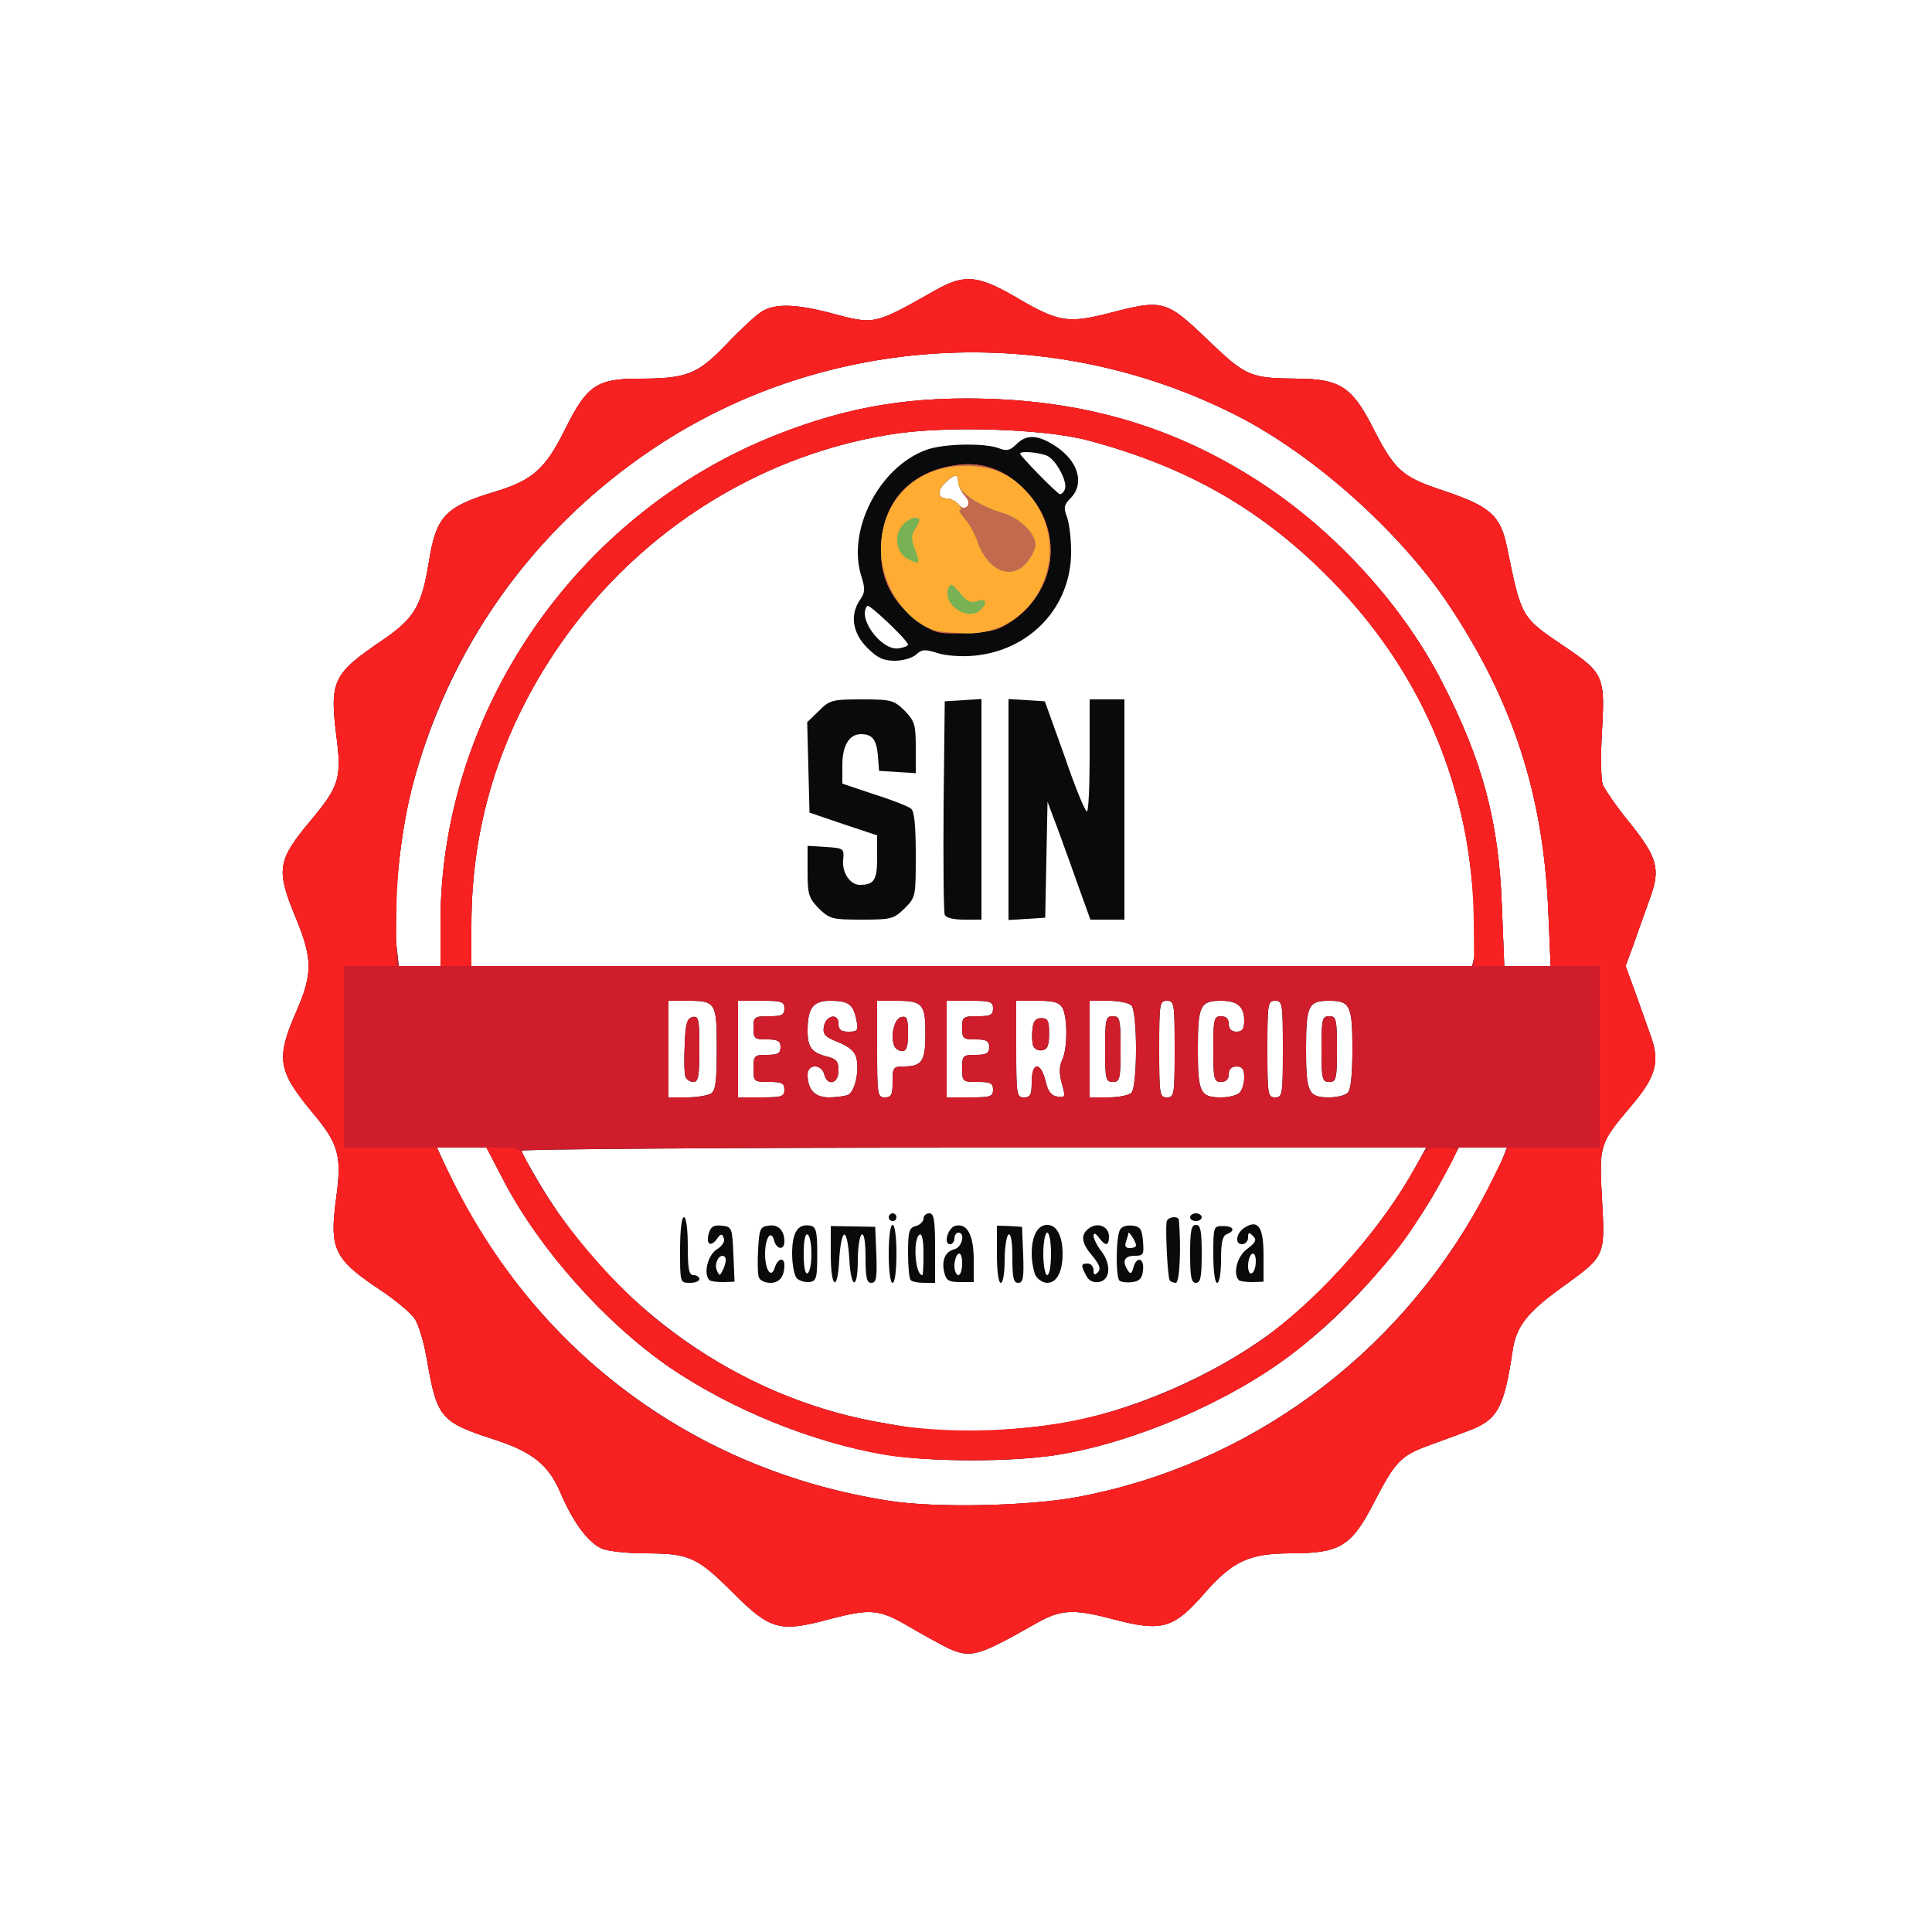 <!DOCTYPE svg PUBLIC "-//W3C//DTD SVG 20010904//EN" "http://www.w3.org/TR/2001/REC-SVG-20010904/DTD/svg10.dtd">
<svg version="1.0" xmlns="http://www.w3.org/2000/svg" width="500px" height="500px" viewBox="0 0 5000 5000" preserveAspectRatio="xMidYMid meet">
<g id="layer101" fill="#090a0b" stroke="none">
 <path d="M2455 4266 c-16 -8 -61 -32 -100 -55 -80 -47 -100 -49 -211 -20 -127 34 -151 27 -248 -70 -92 -92 -113 -101 -227 -101 -42 0 -90 -5 -108 -11 -36 -13 -77 -67 -111 -147 -31 -72 -73 -105 -172 -137 -136 -44 -147 -56 -172 -200 -8 -49 -23 -100 -34 -114 -10 -14 -47 -45 -81 -68 -127 -84 -139 -108 -121 -242 15 -109 7 -140 -60 -220 -92 -111 -97 -141 -41 -268 40 -93 40 -133 -4 -239 -51 -123 -47 -147 37 -248 77 -92 83 -112 68 -226 -17 -138 -7 -157 118 -242 84 -57 103 -88 122 -204 19 -119 42 -143 176 -183 93 -29 126 -58 177 -161 56 -113 82 -130 191 -130 123 0 151 -11 225 -88 35 -37 76 -75 90 -84 34 -23 88 -22 180 2 116 31 111 32 274 -60 75 -42 110 -38 216 25 100 58 127 62 229 36 142 -37 149 -35 256 67 101 97 111 101 236 102 106 1 138 21 190 121 60 118 77 133 189 170 118 40 144 63 161 145 37 181 36 181 144 254 106 71 110 79 102 220 -4 67 -3 127 2 141 6 13 35 56 66 94 76 94 84 123 56 200 -12 33 -31 86 -42 118 l-21 57 23 63 c12 34 31 86 41 115 26 70 15 109 -52 187 -80 95 -81 99 -73 240 8 147 9 145 -103 226 -88 63 -119 101 -128 162 -23 153 -39 182 -118 211 -23 9 -68 25 -100 37 -72 26 -87 42 -143 151 -57 110 -87 128 -214 128 -106 0 -149 20 -220 100 -83 96 -112 104 -241 70 -102 -27 -134 -25 -199 12 -148 84 -167 90 -225 64z m330 -391 c443 -82 828 -363 1048 -765 20 -36 43 -82 52 -102 l15 -38 -62 0 -63 0 -40 77 c-87 166 -236 340 -394 459 -161 122 -405 227 -604 259 -117 19 -326 19 -442 0 -190 -31 -400 -116 -563 -227 -165 -114 -333 -302 -426 -478 l-47 -90 -64 0 -64 0 22 48 c219 471 636 786 1147 866 119 19 358 14 485 -9z m-40 -191 c180 -30 393 -122 544 -234 140 -105 284 -270 370 -422 l32 -58 -1170 0 c-644 0 -1171 4 -1171 8 0 5 22 45 49 90 192 319 511 545 866 611 61 11 128 22 150 25 64 6 233 -4 330 -20z m-905 -854 c12 -7 15 -32 15 -115 0 -121 -2 -125 -77 -125 l-48 0 0 125 0 125 48 0 c26 0 54 -5 62 -10z m190 -10 c0 -17 -7 -20 -40 -20 -39 0 -40 -1 -40 -35 0 -33 2 -35 35 -35 28 0 35 -4 35 -20 0 -16 -7 -20 -35 -20 -32 0 -35 -2 -35 -30 0 -28 2 -30 40 -30 33 0 40 -3 40 -20 0 -18 -7 -20 -60 -20 l-60 0 0 125 0 125 60 0 c53 0 60 -2 60 -20z m164 14 c18 -7 31 -63 22 -97 -4 -16 -19 -29 -47 -40 -33 -13 -40 -20 -37 -39 4 -30 38 -38 38 -9 0 16 6 21 26 21 24 0 26 -3 20 -32 -8 -39 -20 -48 -68 -48 -44 0 -58 19 -58 78 0 43 11 57 53 67 22 6 27 13 27 36 0 34 -29 41 -37 9 -7 -27 -43 -27 -43 1 0 39 19 59 55 59 18 0 40 -3 49 -6z m116 -34 c0 -37 2 -40 28 -40 48 0 57 -13 57 -85 0 -77 -7 -85 -77 -85 l-48 0 0 125 c0 118 1 125 20 125 17 0 20 -7 20 -40z m260 20 c0 -17 -7 -20 -40 -20 -39 0 -40 -1 -40 -35 0 -33 2 -35 35 -35 28 0 35 -4 35 -20 0 -16 -7 -20 -35 -20 -32 0 -35 -2 -35 -30 0 -28 2 -30 40 -30 33 0 40 -3 40 -20 0 -18 -7 -20 -60 -20 l-60 0 0 125 0 125 60 0 c53 0 60 -2 60 -20z m100 -20 c0 -52 23 -54 36 -2 6 27 15 38 31 40 20 3 21 1 11 -34 -7 -26 -7 -44 1 -61 14 -30 14 -108 1 -134 -9 -15 -22 -19 -65 -19 l-55 0 0 125 c0 118 1 125 20 125 17 0 20 -7 20 -40z m258 28 c16 -16 16 -210 0 -226 -7 -7 -34 -12 -60 -12 l-48 0 0 125 0 125 48 0 c26 0 53 -5 60 -12z m112 -113 c0 -118 -1 -125 -20 -125 -19 0 -20 7 -20 125 0 118 1 125 20 125 19 0 20 -7 20 -125z m168 113 c7 -7 12 -25 12 -40 0 -21 -5 -28 -20 -28 -13 0 -20 7 -20 20 0 13 -7 20 -20 20 -18 0 -20 -7 -20 -85 0 -78 2 -85 20 -85 13 0 20 7 20 20 0 13 7 20 20 20 15 0 20 -7 20 -28 0 -37 -17 -52 -60 -52 -54 0 -60 12 -60 125 0 113 6 125 60 125 20 0 41 -5 48 -12z m112 -113 c0 -118 -1 -125 -20 -125 -19 0 -20 7 -20 125 0 118 1 125 20 125 19 0 20 -7 20 -125z m168 113 c8 -8 12 -48 12 -113 0 -113 -6 -125 -60 -125 -54 0 -60 12 -60 125 0 113 6 125 60 125 20 0 41 -5 48 -12z m-2348 -440 c0 -547 352 -1058 868 -1262 192 -76 356 -102 572 -93 261 12 482 83 693 223 189 126 358 313 458 507 106 206 148 362 156 585 l6 152 60 0 60 0 -6 -142 c-13 -303 -92 -545 -259 -795 -127 -189 -350 -388 -550 -489 -480 -243 -1059 -211 -1503 84 -317 211 -537 521 -631 889 -29 115 -48 305 -39 391 l7 62 54 0 54 0 0 -112z m2676 86 c9 -35 -4 -210 -22 -308 -48 -254 -161 -471 -342 -658 -180 -186 -377 -300 -639 -369 -115 -30 -374 -38 -513 -14 -352 58 -667 265 -867 567 -142 215 -213 448 -213 701 l0 107 1295 0 1295 0 6 -26z"/>
 <path d="M1760 3235 c0 -50 4 -85 10 -85 6 0 10 32 10 75 0 60 3 75 15 75 8 0 15 5 15 10 0 6 -11 10 -25 10 -25 0 -25 -1 -25 -85z"/>
 <path d="M1836 3313 c-16 -16 -5 -63 18 -79 15 -9 23 -21 19 -30 -4 -12 -8 -12 -18 3 -17 22 -29 12 -20 -17 5 -16 13 -20 33 -18 26 3 27 5 30 74 l3 71 -30 1 c-16 0 -32 -2 -35 -5z m40 -60 c-12 -12 -29 15 -21 34 7 17 8 16 18 -5 5 -12 7 -25 3 -29z"/>
 <path d="M1964 3306 c-3 -7 -4 -40 -2 -72 3 -54 5 -59 27 -62 25 -4 41 12 41 41 0 24 -21 21 -27 -4 -8 -28 -23 -4 -23 36 0 42 16 65 25 36 7 -24 25 -29 25 -7 0 30 -13 46 -36 46 -14 0 -27 -6 -30 -14z"/>
 <path d="M2062 3308 c-6 -6 -12 -35 -12 -64 0 -55 15 -78 47 -72 15 3 18 14 18 73 0 63 -2 70 -20 73 -11 1 -26 -3 -33 -10z m38 -63 c0 -24 -4 -47 -10 -50 -6 -4 -10 15 -10 50 0 35 4 54 10 50 6 -3 10 -26 10 -50z"/>
 <path d="M2150 3246 l0 -73 58 1 57 1 3 73 c2 59 0 72 -13 72 -12 0 -15 -13 -15 -66 0 -41 -4 -63 -10 -59 -5 3 -10 33 -10 66 0 79 -18 76 -22 -3 -2 -35 -7 -63 -13 -63 -5 0 -11 28 -13 63 -4 87 -22 78 -22 -12z"/>
 <path d="M2300 3245 c0 -43 4 -75 10 -75 6 0 10 32 10 75 0 43 -4 75 -10 75 -6 0 -10 -32 -10 -75z"/>
 <path d="M2357 3313 c-4 -3 -7 -35 -7 -71 0 -55 3 -65 20 -69 11 -3 20 -12 20 -19 0 -8 7 -14 15 -14 12 0 15 17 15 90 l0 90 -28 0 c-16 0 -32 -3 -35 -7z m33 -69 c0 -34 -4 -53 -10 -49 -18 11 -12 105 7 105 2 0 3 -25 3 -56z"/>
 <path d="M2444 3294 c-8 -32 2 -55 26 -61 20 -5 29 -43 10 -43 -5 0 -10 7 -10 15 0 8 -5 15 -11 15 -19 0 -5 -45 15 -48 30 -6 46 26 46 89 l0 57 -35 0 c-29 0 -36 -4 -41 -24z m46 -25 c0 -17 -4 -28 -10 -24 -5 3 -10 17 -10 31 0 13 5 24 10 24 6 0 10 -14 10 -31z"/>
 <path d="M2580 3246 l0 -74 33 1 32 2 3 73 c2 59 0 72 -13 72 -12 0 -15 -13 -15 -66 0 -41 -4 -63 -10 -59 -5 3 -10 33 -10 66 0 33 -4 59 -10 59 -6 0 -10 -31 -10 -74z"/>
 <path d="M2680 3301 c-5 -11 -10 -36 -10 -56 0 -46 15 -75 40 -75 25 0 40 29 40 75 0 46 -15 75 -40 75 -11 0 -24 -9 -30 -19z m40 -56 c0 -30 -4 -55 -10 -55 -5 0 -10 25 -10 55 0 30 5 55 10 55 6 0 10 -25 10 -55z"/>
 <path d="M2811 3301 c-14 -26 -14 -31 4 -31 8 0 15 8 15 17 0 13 3 14 11 6 9 -9 5 -20 -15 -44 -29 -34 -30 -56 -5 -72 22 -14 49 -2 49 23 0 25 -9 26 -26 3 -9 -12 -13 -13 -14 -5 0 7 9 26 21 41 26 35 22 75 -8 79 -14 2 -26 -4 -32 -17z"/>
 <path d="M2897 3314 c-10 -10 -9 -116 2 -132 4 -8 19 -12 32 -10 20 2 25 10 27 41 3 34 1 37 -22 37 -26 0 -33 14 -17 38 6 10 10 9 14 -7 8 -31 29 -26 25 7 -2 20 -9 28 -28 30 -14 2 -29 0 -33 -4z m43 -91 c0 -10 -20 -40 -20 -31 0 3 -3 13 -6 22 -4 11 -1 16 10 16 9 0 16 -3 16 -7z"/>
 <path d="M3027 3313 c-5 -8 -11 -123 -8 -150 1 -14 31 -18 32 -5 6 71 2 162 -8 162 -6 0 -14 -3 -16 -7z"/>
 <path d="M3080 3245 c0 -60 3 -75 15 -75 12 0 15 15 15 75 0 60 -3 75 -15 75 -12 0 -15 -15 -15 -75z"/>
 <path d="M3140 3246 c0 -72 1 -73 25 -73 28 0 33 12 10 21 -11 4 -15 21 -15 66 0 33 -4 60 -10 60 -6 0 -10 -31 -10 -74z"/>
 <path d="M3206 3313 c-16 -17 -4 -63 22 -81 22 -17 25 -23 15 -33 -11 -11 -13 -10 -13 4 0 9 -7 17 -16 17 -19 0 -15 -29 7 -43 35 -22 49 -2 49 71 l0 69 -29 1 c-16 0 -32 -2 -35 -5z m44 -49 c0 -14 -4 -22 -10 -19 -5 3 -10 17 -10 31 0 14 4 22 10 19 6 -3 10 -17 10 -31z"/>
 <path d="M2300 3150 c0 -5 5 -10 10 -10 6 0 10 5 10 10 0 6 -4 10 -10 10 -5 0 -10 -4 -10 -10z"/>
 <path d="M3080 3150 c0 -5 7 -10 15 -10 8 0 15 5 15 10 0 6 -7 10 -15 10 -8 0 -15 -4 -15 -10z"/>
 <path d="M1774 2787 c-3 -8 -4 -45 -2 -83 2 -56 6 -69 21 -72 15 -3 17 6 17 82 0 71 -3 86 -15 86 -9 0 -18 -6 -21 -13z"/>
 <path d="M2314 2706 c-10 -27 1 -71 19 -74 14 -3 17 4 17 42 0 35 -4 46 -15 46 -9 0 -18 -6 -21 -14z"/>
 <path d="M2674 2707 c-3 -9 -4 -28 -2 -44 2 -20 8 -28 23 -28 17 0 20 7 20 40 0 30 -4 41 -18 43 -9 2 -20 -3 -23 -11z"/>
 <path d="M2860 2715 c0 -78 2 -85 20 -85 18 0 20 7 20 85 0 78 -2 85 -20 85 -18 0 -20 -7 -20 -85z"/>
 <path d="M3420 2715 c0 -78 2 -85 20 -85 18 0 20 7 20 85 0 78 -2 85 -20 85 -18 0 -20 -7 -20 -85z"/>
 <path d="M2119 2351 c-26 -27 -29 -36 -29 -96 l0 -66 48 3 c46 3 47 4 44 34 -3 32 18 64 43 64 37 0 45 -12 45 -70 l0 -58 -87 -29 -88 -30 -3 -117 -3 -117 30 -29 c28 -28 34 -30 111 -30 77 0 83 2 111 29 26 27 29 36 29 96 l0 66 -47 -3 -48 -3 -3 -40 c-4 -41 -14 -55 -44 -55 -30 0 -48 29 -48 80 l0 48 83 28 c45 14 88 31 95 37 8 6 12 43 12 119 0 108 0 110 -29 139 -28 27 -34 29 -111 29 -77 0 -83 -2 -111 -29z"/>
 <path d="M2445 2367 c-3 -7 -4 -134 -3 -282 l3 -270 48 -3 47 -3 0 285 0 286 -45 0 c-28 0 -48 -5 -50 -13z"/>
 <path d="M2610 2095 l0 -286 47 3 47 3 51 142 c27 79 53 143 58 143 4 0 7 -65 7 -145 l0 -145 45 0 45 0 0 285 0 285 -44 0 -44 0 -26 -72 c-14 -40 -39 -109 -55 -153 l-30 -80 -3 150 -3 150 -47 3 -48 3 0 -286z"/>
 <path d="M2244 1676 c-38 -38 -45 -85 -18 -124 13 -19 13 -28 4 -58 -40 -120 45 -286 168 -330 44 -16 150 -18 187 -4 20 8 29 6 45 -10 26 -26 54 -25 96 1 64 39 83 100 44 139 -16 16 -18 24 -9 47 6 16 11 56 11 90 1 143 -106 257 -252 270 -33 3 -73 0 -94 -7 -32 -10 -40 -10 -55 4 -10 9 -35 16 -55 16 -30 0 -45 -7 -72 -34z m106 -8 c-2 -12 -100 -105 -105 -100 -28 29 35 116 80 110 14 -2 25 -6 25 -10z m147 -386 c-9 -10 -17 -26 -17 -35 0 -21 -9 -21 -32 0 -23 21 -23 43 1 43 10 0 24 7 31 15 9 11 16 13 23 6 7 -7 5 -16 -6 -29z m259 -16 c7 -19 -21 -73 -45 -86 -19 -9 -71 -14 -71 -6 0 6 95 103 103 105 4 0 10 -5 13 -13z"/>
 </g>
<g id="layer102" fill="#cf1d2b" stroke="none">
 <path d="M2455 4266 c-16 -8 -61 -32 -100 -55 -80 -47 -100 -49 -211 -20 -127 34 -151 27 -248 -70 -92 -92 -113 -101 -227 -101 -42 0 -90 -5 -108 -11 -36 -13 -77 -67 -111 -147 -31 -72 -73 -105 -172 -137 -136 -44 -147 -56 -172 -200 -8 -49 -23 -100 -34 -114 -10 -14 -47 -45 -81 -68 -127 -84 -139 -108 -121 -242 15 -109 7 -140 -60 -220 -92 -111 -97 -141 -41 -268 40 -93 40 -133 -4 -239 -51 -123 -47 -147 37 -248 77 -92 83 -112 68 -226 -17 -138 -7 -157 118 -242 84 -57 103 -88 122 -204 19 -119 42 -143 176 -183 93 -29 126 -58 177 -161 56 -113 82 -130 191 -130 123 0 151 -11 225 -88 35 -37 76 -75 90 -84 34 -23 88 -22 180 2 116 31 111 32 274 -60 75 -42 110 -38 216 25 100 58 127 62 229 36 142 -37 149 -35 256 67 101 97 111 101 236 102 106 1 138 21 190 121 60 118 77 133 189 170 118 40 144 63 161 145 37 181 36 181 144 254 106 71 110 79 102 220 -4 67 -3 127 2 141 6 13 35 56 66 94 76 94 84 123 56 200 -12 33 -31 86 -42 118 l-21 57 23 63 c12 34 31 86 41 115 26 70 15 109 -52 187 -80 95 -81 99 -73 240 8 147 9 145 -103 226 -88 63 -119 101 -128 162 -23 153 -39 182 -118 211 -23 9 -68 25 -100 37 -72 26 -87 42 -143 151 -57 110 -87 128 -214 128 -106 0 -149 20 -220 100 -83 96 -112 104 -241 70 -102 -27 -134 -25 -199 12 -148 84 -167 90 -225 64z m330 -391 c443 -82 828 -363 1048 -765 20 -36 43 -82 52 -102 l15 -38 -62 0 -63 0 -40 77 c-87 166 -236 340 -394 459 -161 122 -405 227 -604 259 -117 19 -326 19 -442 0 -190 -31 -400 -116 -563 -227 -165 -114 -333 -302 -426 -478 l-47 -90 -64 0 -64 0 22 48 c219 471 636 786 1147 866 119 19 358 14 485 -9z m-40 -191 c180 -30 393 -122 544 -234 140 -105 284 -270 370 -422 l32 -58 -1170 0 c-644 0 -1171 4 -1171 8 0 5 22 45 49 90 192 319 511 545 866 611 61 11 128 22 150 25 64 6 233 -4 330 -20z m-905 -854 c12 -7 15 -32 15 -115 0 -121 -2 -125 -77 -125 l-48 0 0 125 0 125 48 0 c26 0 54 -5 62 -10z m190 -10 c0 -17 -7 -20 -40 -20 -39 0 -40 -1 -40 -35 0 -33 2 -35 35 -35 28 0 35 -4 35 -20 0 -16 -7 -20 -35 -20 -32 0 -35 -2 -35 -30 0 -28 2 -30 40 -30 33 0 40 -3 40 -20 0 -18 -7 -20 -60 -20 l-60 0 0 125 0 125 60 0 c53 0 60 -2 60 -20z m164 14 c18 -7 31 -63 22 -97 -4 -16 -19 -29 -47 -40 -33 -13 -40 -20 -37 -39 4 -30 38 -38 38 -9 0 16 6 21 26 21 24 0 26 -3 20 -32 -8 -39 -20 -48 -68 -48 -44 0 -58 19 -58 78 0 43 11 57 53 67 22 6 27 13 27 36 0 34 -29 41 -37 9 -7 -27 -43 -27 -43 1 0 39 19 59 55 59 18 0 40 -3 49 -6z m116 -34 c0 -37 2 -40 28 -40 48 0 57 -13 57 -85 0 -77 -7 -85 -77 -85 l-48 0 0 125 c0 118 1 125 20 125 17 0 20 -7 20 -40z m260 20 c0 -17 -7 -20 -40 -20 -39 0 -40 -1 -40 -35 0 -33 2 -35 35 -35 28 0 35 -4 35 -20 0 -16 -7 -20 -35 -20 -32 0 -35 -2 -35 -30 0 -28 2 -30 40 -30 33 0 40 -3 40 -20 0 -18 -7 -20 -60 -20 l-60 0 0 125 0 125 60 0 c53 0 60 -2 60 -20z m100 -20 c0 -52 23 -54 36 -2 6 27 15 38 31 40 20 3 21 1 11 -34 -7 -26 -7 -44 1 -61 14 -30 14 -108 1 -134 -9 -15 -22 -19 -65 -19 l-55 0 0 125 c0 118 1 125 20 125 17 0 20 -7 20 -40z m258 28 c16 -16 16 -210 0 -226 -7 -7 -34 -12 -60 -12 l-48 0 0 125 0 125 48 0 c26 0 53 -5 60 -12z m112 -113 c0 -118 -1 -125 -20 -125 -19 0 -20 7 -20 125 0 118 1 125 20 125 19 0 20 -7 20 -125z m168 113 c7 -7 12 -25 12 -40 0 -21 -5 -28 -20 -28 -13 0 -20 7 -20 20 0 13 -7 20 -20 20 -18 0 -20 -7 -20 -85 0 -78 2 -85 20 -85 13 0 20 7 20 20 0 13 7 20 20 20 15 0 20 -7 20 -28 0 -37 -17 -52 -60 -52 -54 0 -60 12 -60 125 0 113 6 125 60 125 20 0 41 -5 48 -12z m112 -113 c0 -118 -1 -125 -20 -125 -19 0 -20 7 -20 125 0 118 1 125 20 125 19 0 20 -7 20 -125z m168 113 c8 -8 12 -48 12 -113 0 -113 -6 -125 -60 -125 -54 0 -60 12 -60 125 0 113 6 125 60 125 20 0 41 -5 48 -12z m-2348 -440 c0 -547 352 -1058 868 -1262 192 -76 356 -102 572 -93 261 12 482 83 693 223 189 126 358 313 458 507 106 206 148 362 156 585 l6 152 60 0 60 0 -6 -142 c-13 -303 -92 -545 -259 -795 -127 -189 -350 -388 -550 -489 -480 -243 -1059 -211 -1503 84 -317 211 -537 521 -631 889 -29 115 -48 305 -39 391 l7 62 54 0 54 0 0 -112z m2676 86 c9 -35 -4 -210 -22 -308 -48 -254 -161 -471 -342 -658 -180 -186 -377 -300 -639 -369 -115 -30 -374 -38 -513 -14 -352 58 -667 265 -867 567 -142 215 -213 448 -213 701 l0 107 1295 0 1295 0 6 -26z"/>
 <path d="M1774 2787 c-3 -8 -4 -45 -2 -83 2 -56 6 -69 21 -72 15 -3 17 6 17 82 0 71 -3 86 -15 86 -9 0 -18 -6 -21 -13z"/>
 <path d="M2314 2706 c-10 -27 1 -71 19 -74 14 -3 17 4 17 42 0 35 -4 46 -15 46 -9 0 -18 -6 -21 -14z"/>
 <path d="M2674 2707 c-3 -9 -4 -28 -2 -44 2 -20 8 -28 23 -28 17 0 20 7 20 40 0 30 -4 41 -18 43 -9 2 -20 -3 -23 -11z"/>
 <path d="M2860 2715 c0 -78 2 -85 20 -85 18 0 20 7 20 85 0 78 -2 85 -20 85 -18 0 -20 -7 -20 -85z"/>
 <path d="M3420 2715 c0 -78 2 -85 20 -85 18 0 20 7 20 85 0 78 -2 85 -20 85 -18 0 -20 -7 -20 -85z"/>
 <path d="M2385 1614 c-72 -50 -105 -109 -105 -189 0 -124 75 -207 201 -222 66 -8 127 16 177 71 94 101 77 251 -36 331 -38 26 -54 30 -120 33 -70 3 -81 1 -117 -24z m112 -332 c-9 -10 -17 -26 -17 -35 0 -21 -9 -21 -32 0 -23 21 -23 43 1 43 10 0 24 7 31 15 9 11 16 13 23 6 7 -7 5 -16 -6 -29z"/>
 </g>
<g id="layer103" fill="#f82121" stroke="none">
 <path d="M2455 4266 c-16 -8 -61 -32 -100 -55 -80 -47 -100 -49 -211 -20 -127 34 -151 27 -248 -70 -92 -92 -113 -101 -227 -101 -42 0 -90 -5 -108 -11 -36 -13 -77 -67 -111 -147 -31 -72 -73 -105 -172 -137 -136 -44 -147 -56 -172 -200 -8 -49 -23 -100 -34 -114 -10 -14 -47 -45 -81 -68 -127 -84 -139 -108 -121 -242 15 -109 7 -140 -60 -220 -92 -111 -97 -141 -41 -268 40 -93 40 -133 -4 -239 -51 -123 -47 -147 37 -248 77 -92 83 -112 68 -226 -17 -138 -7 -157 118 -242 84 -57 103 -88 122 -204 19 -119 42 -143 176 -183 93 -29 126 -58 177 -161 56 -113 82 -130 191 -130 123 0 151 -11 225 -88 35 -37 76 -75 90 -84 34 -23 88 -22 180 2 116 31 111 32 274 -60 75 -42 110 -38 216 25 100 58 127 62 229 36 142 -37 149 -35 256 67 101 97 111 101 236 102 106 1 138 21 190 121 60 118 77 133 189 170 118 40 144 63 161 145 37 181 36 181 144 254 106 71 110 79 102 220 -4 67 -3 127 2 141 6 13 35 56 66 94 76 94 84 123 56 200 -12 33 -31 86 -42 118 l-21 57 23 63 c12 34 31 86 41 115 26 70 15 109 -52 187 -80 95 -81 99 -73 240 8 147 9 145 -103 226 -88 63 -119 101 -128 162 -23 153 -39 182 -118 211 -23 9 -68 25 -100 37 -72 26 -87 42 -143 151 -57 110 -87 128 -214 128 -106 0 -149 20 -220 100 -83 96 -112 104 -241 70 -102 -27 -134 -25 -199 12 -148 84 -167 90 -225 64z m330 -391 c463 -85 860 -386 1072 -812 l46 -93 119 0 118 0 0 -235 0 -235 -64 0 -63 0 -6 -142 c-13 -303 -92 -545 -259 -795 -127 -189 -350 -388 -550 -489 -480 -243 -1059 -211 -1503 84 -414 275 -664 723 -669 1199 l-1 143 -67 0 -68 0 0 235 0 235 120 0 119 0 46 92 c227 451 628 745 1125 822 119 19 358 14 485 -9z"/>
 <path d="M2289 3765 c-183 -31 -399 -119 -557 -227 -165 -114 -333 -302 -426 -478 l-47 -90 43 0 c41 0 46 3 62 38 62 131 235 335 367 433 235 174 496 262 779 261 273 0 506 -70 735 -220 143 -95 321 -288 409 -446 36 -64 38 -66 76 -66 22 0 40 3 40 7 0 14 -85 161 -129 223 -65 93 -202 232 -300 306 -161 122 -405 227 -604 259 -111 18 -342 18 -448 0z"/>
 <path d="M1140 2388 c0 -547 352 -1058 868 -1262 192 -76 356 -102 572 -93 261 12 482 83 693 223 189 126 358 313 458 507 106 206 148 362 156 585 l6 152 -39 0 -39 0 -1 -118 c-4 -330 -129 -633 -362 -874 -180 -186 -377 -300 -639 -369 -115 -30 -374 -38 -513 -14 -352 58 -667 265 -867 567 -142 215 -213 448 -213 701 l0 107 -40 0 -40 0 0 -112z"/>
 <path d="M2385 1614 c-72 -50 -105 -109 -105 -189 0 -124 75 -207 201 -222 66 -8 127 16 177 71 94 101 77 251 -36 331 -38 26 -54 30 -120 33 -70 3 -81 1 -117 -24z m112 -332 c-9 -10 -17 -26 -17 -35 0 -21 -9 -21 -32 0 -23 21 -23 43 1 43 10 0 24 7 31 15 9 11 16 13 23 6 7 -7 5 -16 -6 -29z"/>
 </g>
<g id="layer104" fill="#c26a4e" stroke="none">
 <path d="M2385 1614 c-72 -50 -105 -109 -105 -189 0 -124 75 -207 201 -222 66 -8 127 16 177 71 94 101 77 251 -36 331 -38 26 -54 30 -120 33 -70 3 -81 1 -117 -24z m112 -332 c-9 -10 -17 -26 -17 -35 0 -21 -9 -21 -32 0 -23 21 -23 43 1 43 10 0 24 7 31 15 9 11 16 13 23 6 7 -7 5 -16 -6 -29z"/>
 </g>
<g id="layer105" fill="#78b255" stroke="none">
 <path d="M2425 1633 c-78 -20 -144 -116 -145 -210 0 -127 90 -217 216 -217 75 0 121 21 167 74 122 142 22 363 -162 359 -31 -1 -65 -4 -76 -6z m234 -179 c12 -15 21 -34 21 -44 0 -30 -40 -69 -83 -82 -62 -18 -117 -55 -117 -78 0 -24 -8 -25 -32 -3 -23 21 -23 43 1 43 10 0 24 7 31 15 7 8 9 15 4 15 -4 0 2 10 13 23 11 12 25 38 32 57 26 78 90 105 130 54z"/>
 </g>
<g id="layer106" fill="#ffac33" stroke="none">
 <path d="M2425 1633 c-78 -20 -144 -116 -145 -210 0 -127 90 -217 216 -217 75 0 121 21 167 74 122 142 22 363 -162 359 -31 -1 -65 -4 -76 -6z m113 -55 c19 -19 14 -30 -10 -22 -17 5 -27 0 -44 -22 -20 -24 -24 -26 -30 -11 -16 42 52 87 84 55z m121 -124 c12 -15 21 -34 21 -44 0 -30 -40 -69 -83 -82 -62 -18 -117 -55 -117 -78 0 -24 -8 -25 -32 -3 -23 21 -23 43 1 43 10 0 24 7 31 15 7 8 9 15 4 15 -4 0 2 10 13 23 11 12 25 38 32 57 26 78 90 105 130 54z m-291 -32 c-10 -26 -10 -37 0 -52 15 -25 15 -30 -1 -30 -8 0 -22 9 -31 19 -24 27 -17 72 14 88 31 15 32 14 18 -25z"/>
 </g>

</svg>
